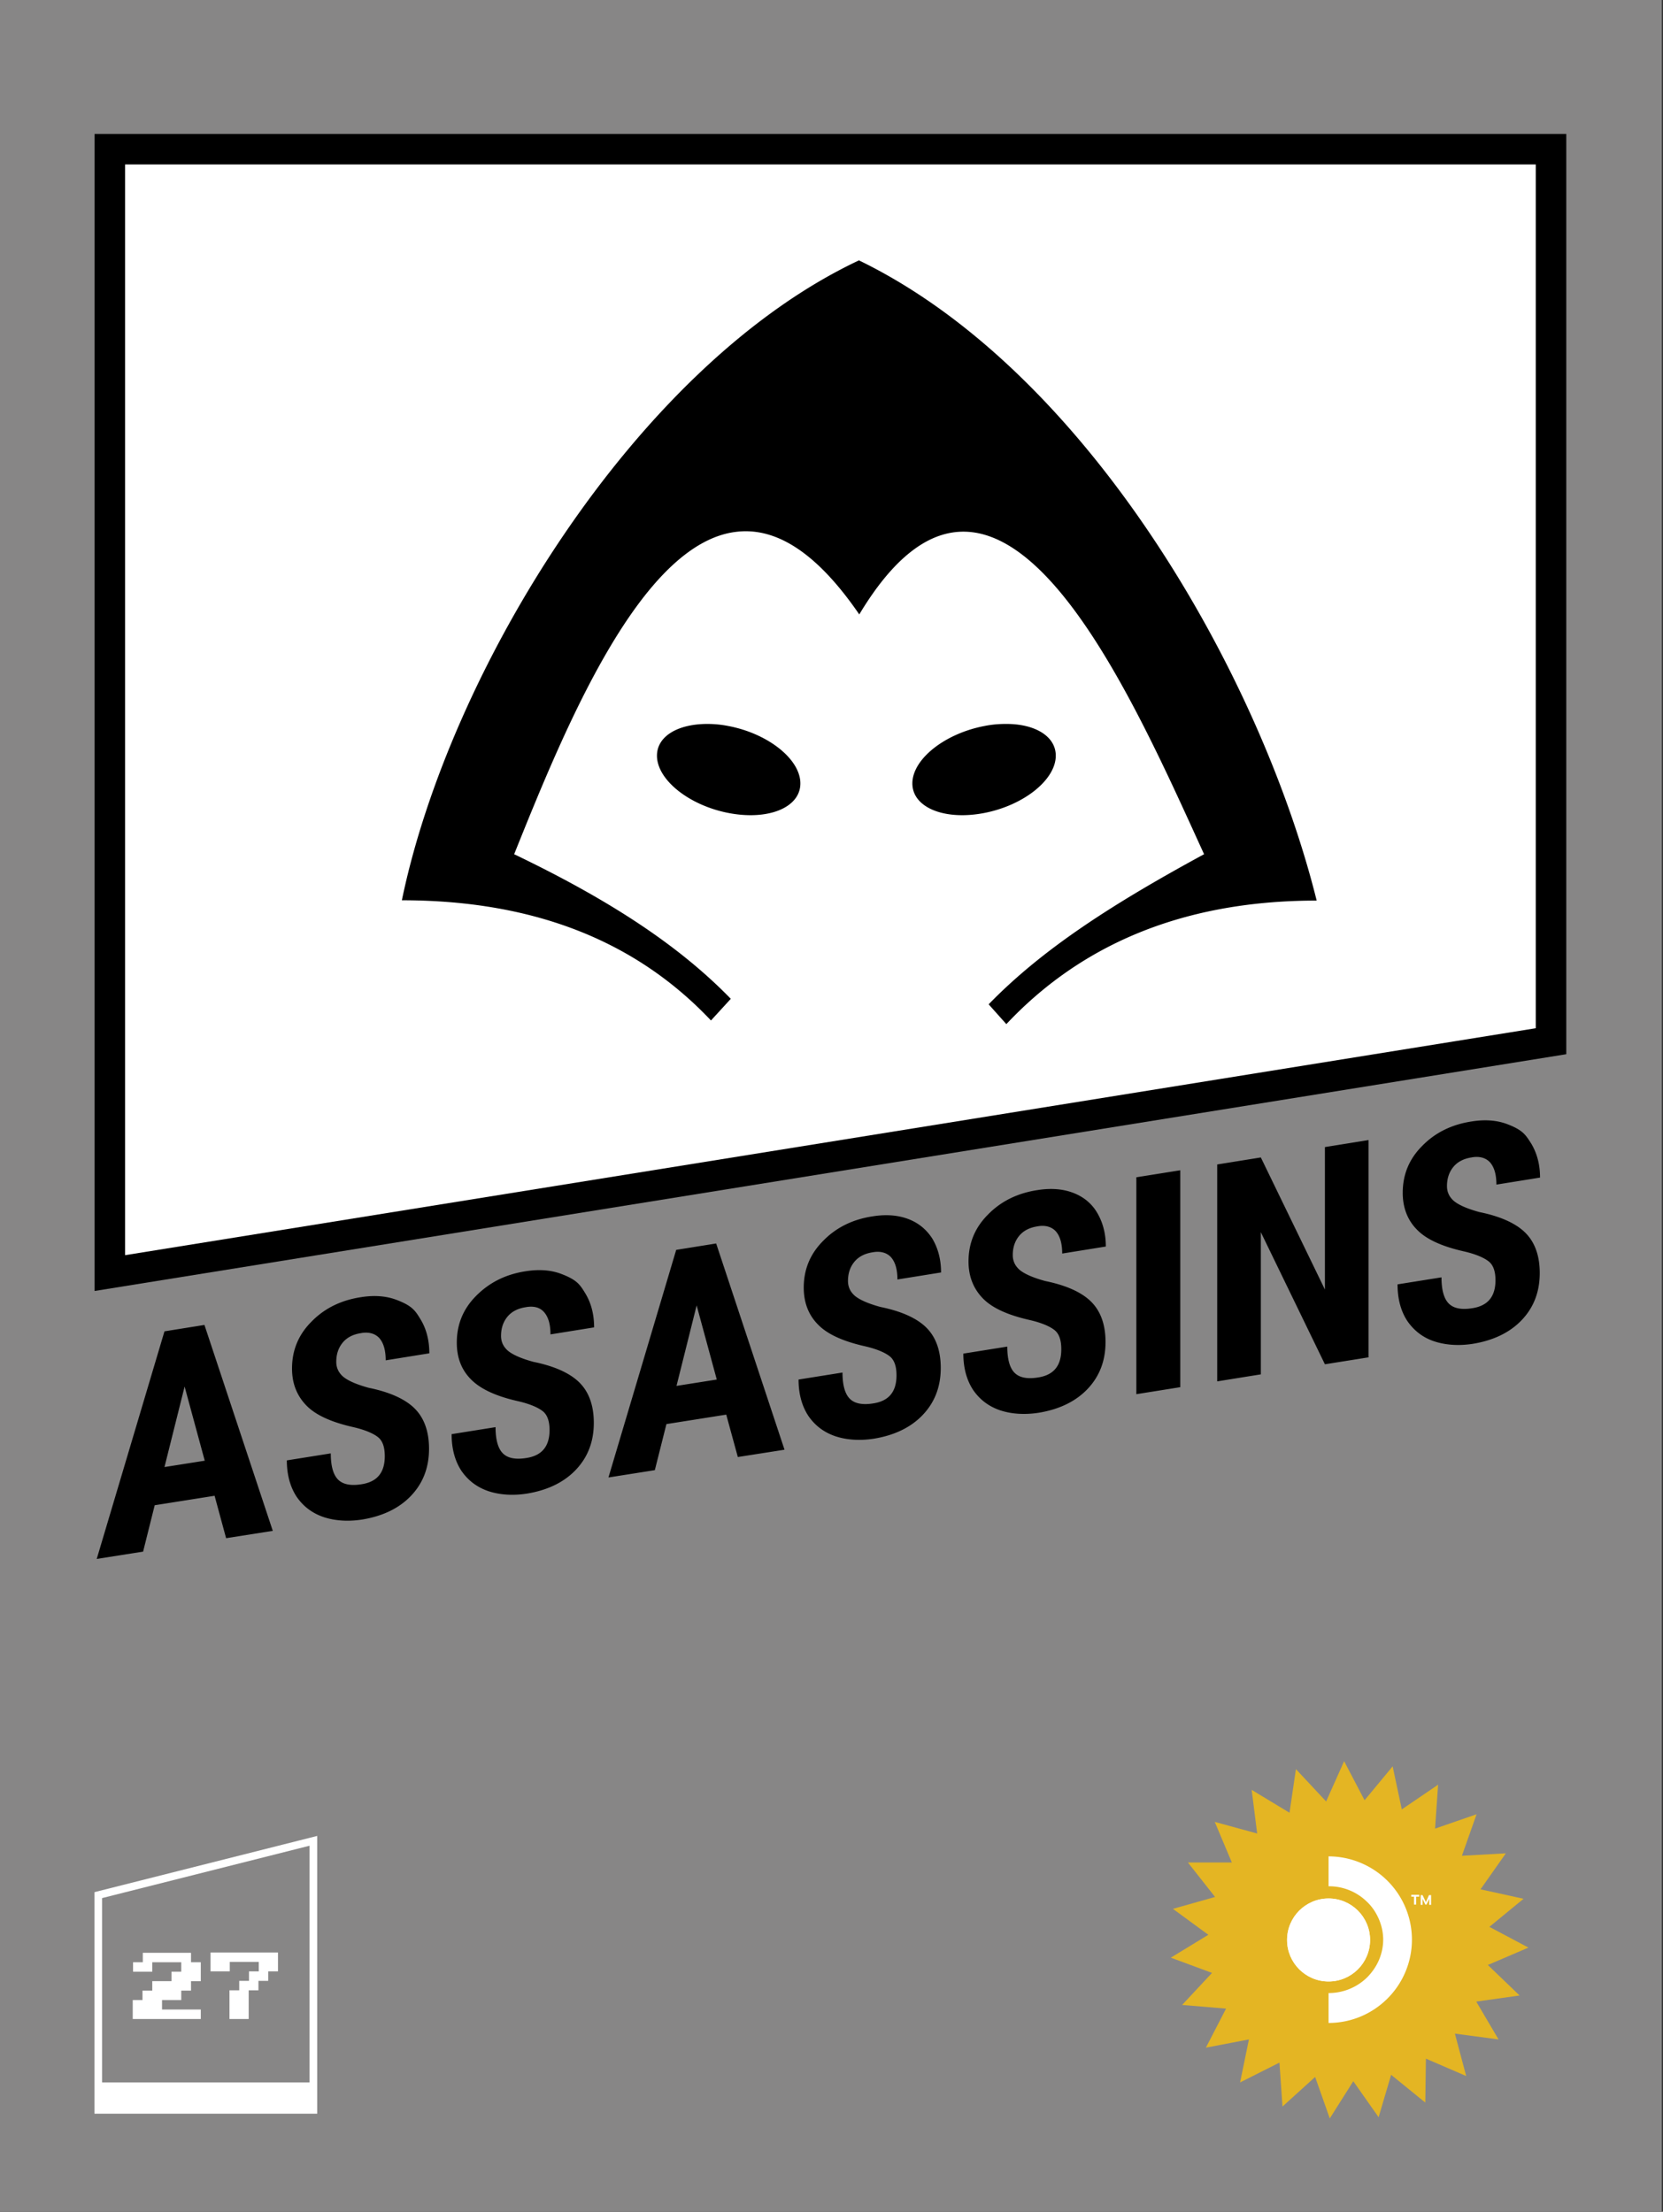 <svg xmlns="http://www.w3.org/2000/svg" id="SD27" viewBox="0 0 54.5 72.5"><rect x="0" y="0" width="54.5" height="72.5" fill="#333333" stroke="none"/><defs><clipPath id="clippath"><circle cx="43.54" cy="63.59" r="1.36" class="cls-4"/></clipPath><style>.cls-4{fill:#fff;stroke-width:0}</style></defs><path d="M-.04 0h54.5v72.5H-.04z" style="stroke-width:0;fill:#878686"/><path d="m10.27 60.34-7.05 1.78v7.04h7.05z" style="stroke-miterlimit:10;fill:none;stroke:#fff;stroke-width:.25px"/><path d="M3.22 68.26h7.04v.9H3.22zm1.13-2.08v-.62h.32v-.31h.32v-.31h.63v-.31h.32v-.31h-.95v.31h-.63v-.31h.32v-.31h1.58v.31h.32v.62h-.32v.31h-.32v.31h-.63v.31h1.27v.31H4.37Zm3.17 0v-.94h.32v-.31h.32v-.31h.32v-.31h-.95v.31H6.9V64h2.21v.62h-.32v.31h-.32v.31h-.32v.94z" class="cls-4"/><path d="m48.05 68.05-1.32-.57-.02 1.44-1.12-.91-.41 1.39-.83-1.18-.77 1.22-.48-1.36-1.07.97-.1-1.44-1.29.65.29-1.41-1.41.27.66-1.28-1.44-.12.98-1.05-1.35-.5 1.23-.75-1.16-.85 1.38-.39-.89-1.13h1.44l-.56-1.33 1.39.38-.18-1.43 1.24.75.21-1.43.99 1.06.59-1.32.67 1.28.92-1.11.3 1.41 1.19-.81-.1 1.44 1.36-.47-.48 1.36 1.44-.08-.83 1.18 1.41.31-1.12.92 1.28.68-1.33.57 1.04 1-1.42.2.73 1.24-1.43-.19z" style="stroke-width:0;fill:#e4b523"/><path d="M43.54 66.31v-.98a1.8 1.8 0 0 0 1.26-.51c.16-.16.3-.36.39-.57s.14-.44.14-.67-.05-.46-.14-.67-.22-.41-.39-.57a1.77 1.77 0 0 0-1.26-.51v-.98c.72 0 1.42.29 1.93.8a2.724 2.724 0 0 1 0 3.86c-.51.51-1.2.8-1.93.8" class="cls-4"/><circle cx="43.54" cy="63.59" r="1.36" style="fill:#fff"/><path d="M43.54 64.95c.75 0 1.36-.61 1.36-1.36s-.61-1.36-1.36-1.36-1.36.61-1.36 1.36.61 1.36 1.36 1.36" class="cls-4" style="clip-path:url(#clippath)"/><path d="M46.35 62.17h-.1v-.06h.26v.06h-.1v.26h-.07v-.26m.56-.05v.32h-.06v-.2l-.09.19h-.04l-.09-.19v.2h-.06v-.32h.06l.11.23.1-.23z" class="cls-4"/><path d="M50.83 34.13 3.6 41.73V4.89h47.23z" style="fill:#fff;stroke:#000;stroke-miterlimit:10"/><path d="M28.16 8.53c-7.34 3.45-13.44 13.49-14.99 20.98 4.48 0 7.76 1.43 10.13 3.94l.65-.71c-1.75-1.8-4.06-3.28-7.1-4.74 1.63-4.06 4.13-10.22 7.3-10.57 1.24-.14 2.57.61 4.01 2.71 4.52-7.52 8.81 2.41 11.3 7.86-2.98 1.62-5.28 3.09-7.06 4.92l.58.65c2.33-2.48 5.6-4.05 10.17-4.05-1.84-7.4-7.5-17.34-14.99-20.98m-4.98 15.19c-.96 0-1.65.4-1.65 1.04 0 .79 1.05 1.63 2.35 1.88s2.35-.18 2.35-.97-1.05-1.63-2.35-1.88a3.5 3.5 0 0 0-.7-.07m9.77 0c-.22 0-.46.02-.7.07-1.3.25-2.35 1.09-2.35 1.88s1.05 1.22 2.35.97 2.35-1.09 2.35-1.88c0-.64-.69-1.05-1.65-1.04M7.03 49.03l-1.96.31-.38 1.52-1.52.24 2.22-7.46 1.31-.21 2.24 6.75-1.53.24-.38-1.4Zm-1.65-.94 1.33-.21-.66-2.43-.66 2.64Zm7.23-.36c0-.29-.07-.5-.22-.62s-.42-.24-.81-.33c-.71-.16-1.23-.39-1.54-.71s-.47-.72-.47-1.21c0-.6.21-1.11.64-1.54.42-.43.96-.7 1.62-.8q.66-.105 1.17.09c.51.195.61.35.79.65s.28.67.28 1.1l-1.43.23c0-.33-.07-.57-.21-.73-.14-.15-.35-.21-.61-.16-.25.04-.45.14-.59.31q-.21.255-.21.63c0 .2.08.36.23.49.16.13.43.25.83.36.69.14 1.2.37 1.51.68s.47.75.47 1.32c0 .62-.2 1.13-.59 1.54s-.93.67-1.61.78c-.46.07-.88.04-1.25-.08-.38-.13-.67-.35-.89-.67-.21-.32-.32-.72-.32-1.19l1.44-.23c0 .41.08.7.24.86q.24.24.78.15c.5-.08.75-.38.75-.92m5.4-.85c0-.29-.07-.5-.22-.62s-.42-.24-.81-.33c-.71-.16-1.22-.39-1.54-.71s-.47-.72-.47-1.21c0-.6.21-1.11.64-1.54s.96-.7 1.62-.8q.66-.105 1.17.09c.51.195.61.35.79.65s.28.67.28 1.1l-1.43.23c0-.33-.07-.57-.21-.73s-.35-.21-.61-.16c-.25.04-.45.14-.59.31q-.21.255-.21.63c0 .2.08.36.23.49.16.13.43.25.83.36.69.14 1.2.37 1.51.68s.47.75.47 1.32c0 .62-.2 1.13-.59 1.54s-.93.67-1.61.78c-.46.07-.88.04-1.25-.08-.38-.13-.67-.35-.89-.67-.21-.32-.32-.72-.32-1.2l1.44-.23c0 .41.08.7.24.86q.24.24.78.15c.5-.08.75-.38.75-.92Zm5.79-.51-1.96.31-.38 1.51-1.52.24 2.22-7.46 1.31-.21 2.24 6.76-1.53.24zm-1.64-.94 1.33-.21-.66-2.43-.66 2.64Zm7.22-.35c0-.29-.07-.5-.22-.62s-.42-.24-.81-.33c-.71-.16-1.23-.39-1.54-.71-.31-.31-.47-.72-.47-1.21 0-.6.21-1.11.64-1.54.42-.43.96-.7 1.62-.8q.66-.105 1.17.09c.34.13.6.35.79.65.18.31.28.67.28 1.1l-1.43.23c0-.33-.07-.57-.21-.73-.14-.15-.35-.21-.61-.16-.25.04-.45.14-.59.31q-.21.255-.21.63c0 .2.08.36.23.49.16.13.43.25.83.36.69.14 1.2.37 1.51.68s.47.75.47 1.32c0 .62-.2 1.13-.59 1.54s-.93.67-1.61.78c-.46.07-.88.04-1.25-.08-.38-.13-.67-.35-.89-.67-.21-.32-.32-.72-.32-1.19l1.44-.23c0 .41.08.7.24.86q.24.24.78.15c.5-.08.75-.38.75-.92m5.4-.86c0-.29-.07-.5-.22-.62s-.42-.24-.81-.33c-.71-.16-1.23-.39-1.54-.71s-.47-.72-.47-1.21c0-.6.21-1.11.64-1.54.42-.43.96-.7 1.62-.8q.66-.105 1.17.09c.34.13.61.35.79.66s.28.67.28 1.1l-1.43.23c0-.33-.07-.57-.21-.73-.14-.15-.35-.21-.61-.16-.25.04-.45.14-.59.31q-.21.255-.21.63c0 .2.08.36.23.49.16.13.43.25.83.36.69.14 1.2.37 1.51.68s.47.75.47 1.32c0 .62-.2 1.13-.59 1.54s-.93.67-1.61.78c-.46.07-.88.04-1.25-.08-.38-.13-.67-.35-.89-.67-.21-.32-.32-.72-.32-1.19l1.44-.23c0 .41.08.7.24.86q.24.24.78.15c.5-.08.75-.38.75-.92Zm3.9 1.25-1.44.23v-7.11l1.44-.23zm6.18-.98-1.44.23-2.1-4.33v4.66l-1.43.23v-7.11l1.43-.23 2.1 4.33V37.6l1.43-.23v7.11Zm4.15-2.52c0-.29-.07-.5-.22-.62s-.42-.24-.81-.33c-.71-.16-1.23-.39-1.54-.71-.31-.31-.47-.72-.47-1.21 0-.6.21-1.11.64-1.54.42-.43.96-.7 1.62-.8q.66-.105 1.17.09c.51.195.6.35.79.65.18.31.28.67.28 1.1l-1.43.23c0-.33-.07-.57-.21-.73-.14-.15-.35-.21-.61-.16-.25.04-.45.14-.59.31q-.21.255-.21.63c0 .2.08.36.23.49.16.13.43.25.83.36.69.14 1.2.37 1.51.68s.47.75.47 1.32c0 .62-.2 1.13-.59 1.54s-.93.67-1.61.78c-.46.07-.88.04-1.25-.08s-.67-.35-.89-.67c-.21-.32-.32-.72-.32-1.2l1.44-.23c0 .41.08.7.24.86q.24.24.78.15c.5-.08.75-.38.75-.92Z" style="stroke-width:0"/></svg>